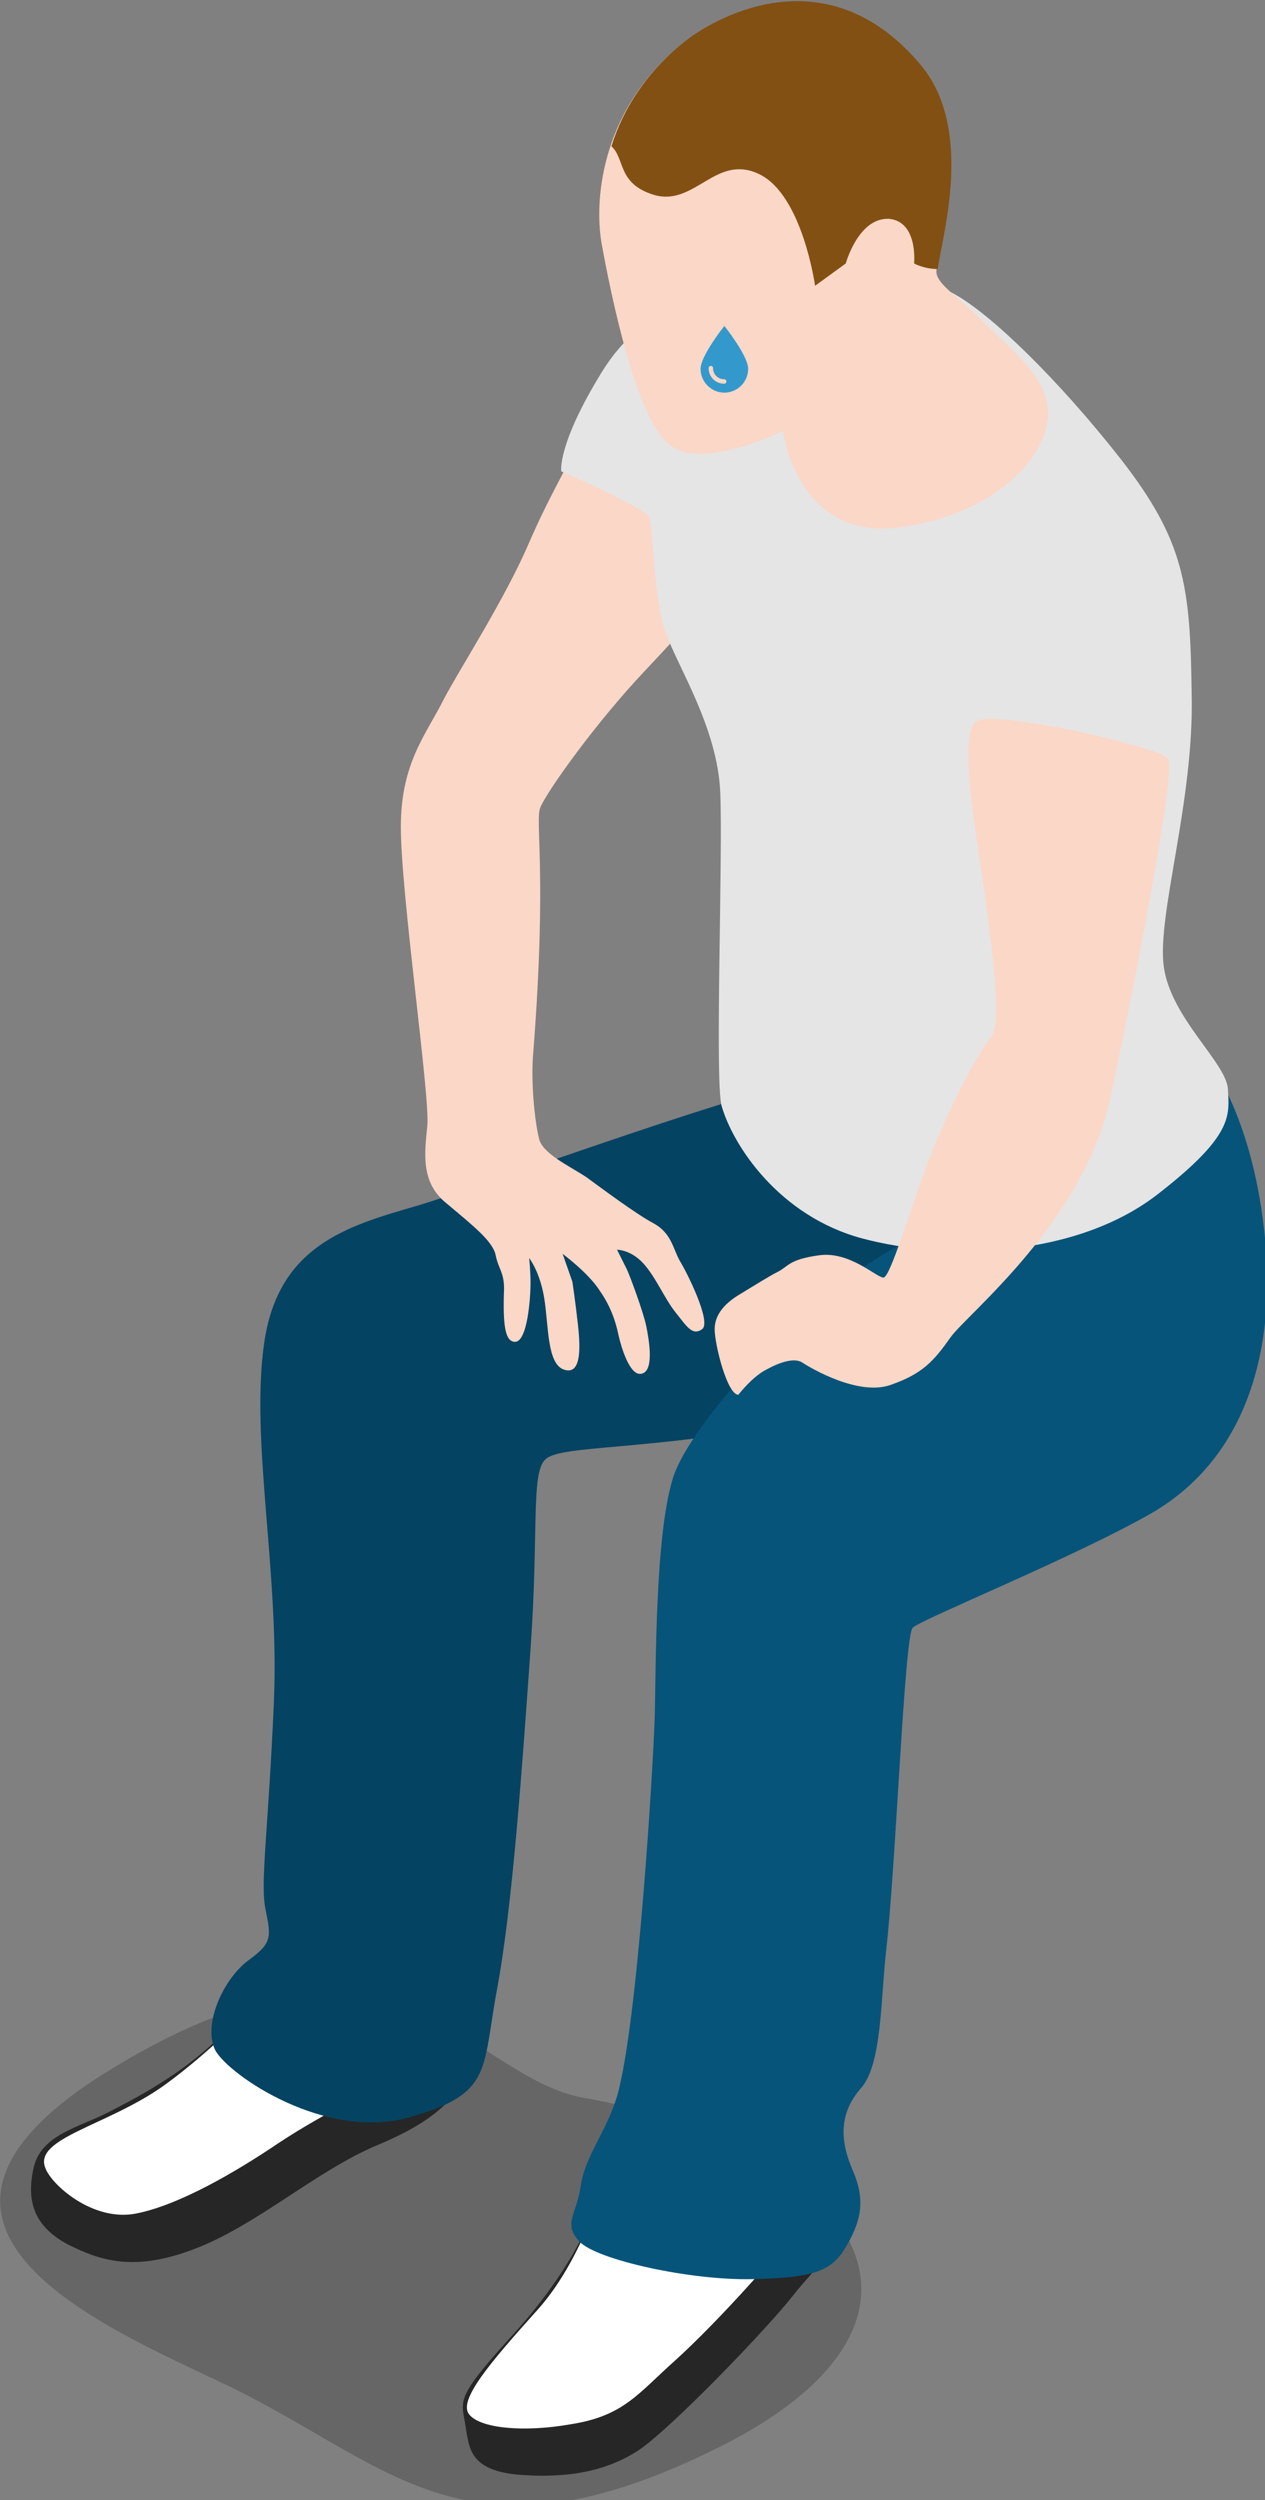 <?xml version="1.0" encoding="UTF-8" standalone="no"?>
<svg
   xmlns:dc="http://purl.org/dc/elements/1.1/"
   xmlns:cc="http://creativecommons.org/ns#"
   xmlns:rdf="http://www.w3.org/1999/02/22-rdf-syntax-ns#"
   xmlns:svg="http://www.w3.org/2000/svg"
   xmlns="http://www.w3.org/2000/svg"
   id="svg3224"
   version="1.1"
   viewBox="0 0 24.035 47.497"
   height="47.497mm"
   width="24.035mm">
  <rect x="0" y="0" width="24.035" height="47.497" fill="#808080" stroke="none"/>
  <defs
     id="defs3218" />
  <g
     transform="translate(-118.948,-113.051)"
     id="layer1">
    <g
       transform="matrix(0.265,0,0,0.265,116.547,98.817)"
       id="g4403">
      <path
         style="opacity:0.2"
         d="m 60.1,229.4 c 19.4,-9.4 10.1,-21.9 -9.2,-25.3 -8.4,-1.5 -13.5,-14.9 -34.6,-1.6 -16.9,10.8 0,17.9 8.6,22 12.1,5.7 17.2,13.7 35.2,4.9 z"
         id="path4357" />
      <path
         style="fill:#262626"
         d="m 11.5,209 c -0.6,2.5 0,4.3 2.4,5.6 2.4,1.2 4.8,2 9.2,0.3 4.4,-1.7 8.7,-5.6 13,-7.4 4.3,-1.8 6.9,-3.9 7,-7.9 0.1,-3.9 -13,-6.1 -16.4,-1.9 -3.4,4.2 -7.7,6.3 -9.8,7.4 -2.1,1.1 -4.8,1.6 -5.4,3.9 z"
         id="path4359" />
      <path
         style="fill:#ffffff"
         d="m 12.3,209.1 c 0.4,1.2 3.4,3.9 6.5,3.3 3.1,-0.6 7.2,-3 10.3,-5.1 3.2,-2.1 6.7,-3.8 9.1,-4.9 2.4,-1.1 -7.9,-8.1 -7.9,-8.1 0,0 -4.7,5.5 -9.6,9 -4,2.8 -9.2,3.7 -8.4,5.8 z"
         id="path4361" />
      <path
         style="fill:#262626"
         d="m 52.6,209.3 c -0.8,3.1 -2.4,6.9 -6.6,11.6 -4.2,4.6 -3.9,4.8 -3.6,6.5 0.3,1.7 0.2,3.3 3.6,3.7 3.4,0.3 6.3,-0.1 8.8,-1.7 2.4,-1.6 9.3,-8.8 11.1,-11.1 1.8,-2.3 3.1,-2.9 3.1,-6 0,-3.1 -16.4,-3 -16.4,-3 z"
         id="path4363" />
      <path
         style="fill:#ffffff"
         d="m 67.1,212.4 c -1.8,2.4 -6.4,7.6 -9.6,10.5 -2.7,2.4 -3.7,4 -7.5,4.6 -3.4,0.6 -6.5,0.3 -7.3,-0.7 -0.8,-1 1.4,-3.6 4.9,-7.5 3.6,-4 5.2,-10.6 5.2,-10.6 z"
         id="path4365" />
      <path
         style="fill:#06547a"
         d="m 67.8,130.9 c -7.6,1.7 -24.2,7.9 -29,9.3 C 34,141.6 29,143 28,150 c -1,7 1.1,16.4 0.7,25.7 -0.4,9.3 -1,13 -0.6,14.9 0.4,2 0.5,2.4 -1.3,3.7 -1.8,1.4 -3.2,4.6 -2.3,6.4 1,1.8 7.9,6.5 13.9,4.8 6,-1.7 5.2,-3.3 6.3,-9.2 1.1,-5.9 1.8,-15.9 2.4,-24.4 0.6,-8.5 0,-12.7 1.1,-13.6 1.1,-1 7.4,-0.6 17.2,-2.5 9.8,-1.9 20.6,-9.2 20.6,-9.2 z"
         id="path4367" />
      <path
         style="opacity:0.2"
         d="m 67.8,130.9 c -7.6,1.7 -24.2,7.9 -29,9.3 C 34,141.6 29,143 28,150 c -1,7 1.1,16.4 0.7,25.7 -0.4,9.3 -1,13 -0.6,14.9 0.4,2 0.5,2.4 -1.3,3.7 -1.8,1.4 -3.2,4.6 -2.3,6.4 1,1.8 7.9,6.5 13.9,4.8 6,-1.7 5.2,-3.3 6.3,-9.2 1.1,-5.9 1.8,-15.9 2.4,-24.4 0.6,-8.5 0,-12.7 1.1,-13.6 1.1,-1 7.4,-0.6 17.2,-2.5 9.8,-1.9 20.6,-9.2 20.6,-9.2 z"
         id="path4369" />
      <path
         style="fill:#06547a"
         d="m 73.9,142.8 c -6.3,3.1 -15.3,12.7 -16.6,16.9 -1.3,4.2 -1.2,13.9 -1.3,17.2 -0.1,3.2 -1.2,21.9 -2.7,27.1 -0.8,2.6 -2.3,4.3 -2.6,6.4 -0.3,2.1 -1.3,2.7 -0.1,4 1.2,1.3 7.9,2.8 12.4,2.7 4.5,-0.1 5.7,-0.6 6.7,-2.3 1,-1.7 1.5,-3.2 0.5,-5.5 -1,-2.3 -0.9,-4.2 0.6,-5.9 1.5,-1.7 1.4,-6.4 1.8,-9.9 0.7,-6.1 1.3,-22.5 1.9,-23.1 0.6,-0.6 11.7,-5.1 17.1,-8.2 6.6,-3.8 9.1,-11.4 8.1,-20.3 -1,-8.9 -4.4,-12.7 -4.4,-12.7 z"
         id="path4371" />
      <path
         style="fill:#fbd7c7"
         d="m 50.3,85.9 c -0.8,1.7 -1.9,3.5 -3.3,6.7 -1.7,4 -5,9.1 -6.1,11.2 -1.3,2.6 -3.1,4.6 -3.1,9.2 0,4.8 2.1,19.3 1.9,21.4 -0.2,2 -0.5,4.1 1.4,5.6 1.9,1.6 3.3,2.7 3.5,3.7 0.2,1 0.6,1.2 0.6,2.4 -0.1,2.7 0.1,3.7 0.7,3.8 1,0.2 1.2,-3.3 1.2,-4.2 0,-0.9 -0.1,-1.8 -0.1,-1.8 0,0 0.8,1 1.1,3 0.3,2 0.2,4.6 1.4,5 1.2,0.4 1.2,-1.4 1,-3.2 -0.2,-1.8 -0.4,-3.1 -0.4,-3.1 l -0.7,-2 c 0,0 1.9,1.4 2.7,2.7 0.7,1 1.1,2.1 1.3,3.1 0.2,0.9 0.8,2.9 1.6,2.8 1,-0.1 0.6,-2.4 0.4,-3.4 -0.2,-1 -1.2,-3.7 -1.4,-4.1 -0.2,-0.4 -0.7,-1.4 -0.7,-1.4 0,0 1,0 1.9,1 0.9,1 1.5,2.5 2.3,3.5 0.8,1 1.2,1.7 1.9,1.2 0.7,-0.5 -1.1,-4.1 -1.6,-4.9 -0.5,-0.9 -0.6,-2 -1.9,-2.7 -1.3,-0.7 -3.7,-2.5 -4.8,-3.3 -1.2,-0.8 -3.2,-1.7 -3.4,-2.8 -0.3,-1.2 -0.6,-4.1 -0.4,-6.2 1,-12.9 0.1,-16.5 0.5,-17.5 0.5,-1.2 4,-6.1 7.5,-9.8 3.5,-3.7 6.7,-7.4 6.7,-7.4 z"
         id="path4373" />
      <path
         style="fill:#e5e5e5"
         d="m 64,75.2 c -4.5,0.2 -8.6,0 -11.8,5.2 -3.2,5.2 -2.9,7.1 -2.9,7.1 0,0 6,2.6 6.3,3.3 0.3,0.7 0.3,5.8 1.2,8.3 0.9,2.5 3.7,6.8 3.9,11.4 0.2,4.6 -0.4,20.7 0.1,22.5 0.8,2.8 4.1,7.9 10.1,9.5 6,1.6 15.3,1.4 21.2,-3.2 5.4,-4.2 5.1,-5.6 5,-7.5 C 97,129.9 93,126.7 92.5,123 92,119.3 94.7,111.1 94.5,103.4 94.4,95.7 94,92.5 89.4,86.6 85,81 80.2,76.3 77.5,74.8 74.1,72.8 64,75.2 64,75.2 Z"
         id="path4375" />
      <path
         style="fill:#fbd7c7"
         d="m 65.2,84.6 c 0,0 1,8 8.5,6.9 7.4,-1.1 10.7,-5.6 10.5,-8.4 -0.2,-2.4 -2.3,-4 -4.6,-6.3 -1.6,-1.7 -3.5,-2.7 -3.4,-3.7 0.2,-2 2.7,-9.9 -1.2,-14.6 -6.6,-7.9 -14.4,-3.6 -16.7,-1.9 -6,4.6 -6.7,11.2 -6.1,14.6 0.6,3.3 2.5,12.9 5,14.5 2.4,1.7 8,-1.1 8,-1.1 z"
         id="path4377" />
      <path
         style="fill:#825012"
         d="m 74.6,72.6 c 0,0 0.7,0.4 1.7,0.4 v 0 C 76.5,71 79,63.1 75.1,58.4 68.5,50.5 60.7,54.8 58.4,56.5 c -3,2.3 -4.7,5.1 -5.5,7.7 1,0.9 0.4,2.7 3.1,3.5 2.9,0.8 4.4,-3 7.5,-1.5 3.1,1.5 4,8 4,8 l 2.2,-1.6 c 0,0 0.9,-3.3 3.1,-3.2 2.1,0.2 1.8,3.2 1.8,3.2 z"
         id="path4379" />
      <path
         style="fill:#fbd7c7"
         d="m 62,153.7 c 0,0 1,-1.3 2,-1.8 0.9,-0.5 2,-0.9 2.6,-0.5 0.6,0.4 4,2.4 6.3,1.6 2.3,-0.8 3.1,-1.7 4.3,-3.4 1.2,-1.7 9.6,-8.3 11.5,-17.3 1.9,-9 4.7,-23.4 4.1,-24.2 -0.5,-0.8 -12.2,-3.5 -13.7,-2.7 -1.5,0.8 0.2,9.5 0.7,13.4 0.5,3.9 1.1,8.3 0.3,9.3 -0.8,0.9 -2.7,4.4 -4.3,8.4 -1.5,3.9 -2.9,8.8 -3.4,8.8 -0.5,0 -2.4,-1.9 -4.6,-1.6 -2.2,0.3 -2.2,0.8 -3,1.2 -0.6,0.3 -1.7,1 -2.7,1.6 -1,0.6 -1.8,1.4 -1.8,2.5 0,1.1 0.9,4.7 1.7,4.7 z"
         id="path4381" />
    </g>
    <path
       style="clip-rule:evenodd;fill:#3399cc;fill-rule:evenodd;stroke-width:0.042;fill-opacity:1"
       d="m 132.711,119.243 c 0,0 -0.452,0.566 -0.452,0.815 0,0.249 0.203,0.452 0.452,0.452 0.249,0 0.452,-0.203 0.452,-0.452 0,-0.249 -0.452,-0.815 -0.452,-0.815 z m -0.004,1.097 c -0.165,0 -0.295,-0.131 -0.295,-0.295 0,-0.025 0.017,-0.042 0.042,-0.042 0.025,0 0.042,0.017 0.042,0.042 0,0.118 0.093,0.211 0.211,0.211 0.025,0 0.042,0.017 0.042,0.042 0,0.025 -0.017,0.042 -0.042,0.042 z"
       id="path4405" />
  </g>
</svg>
